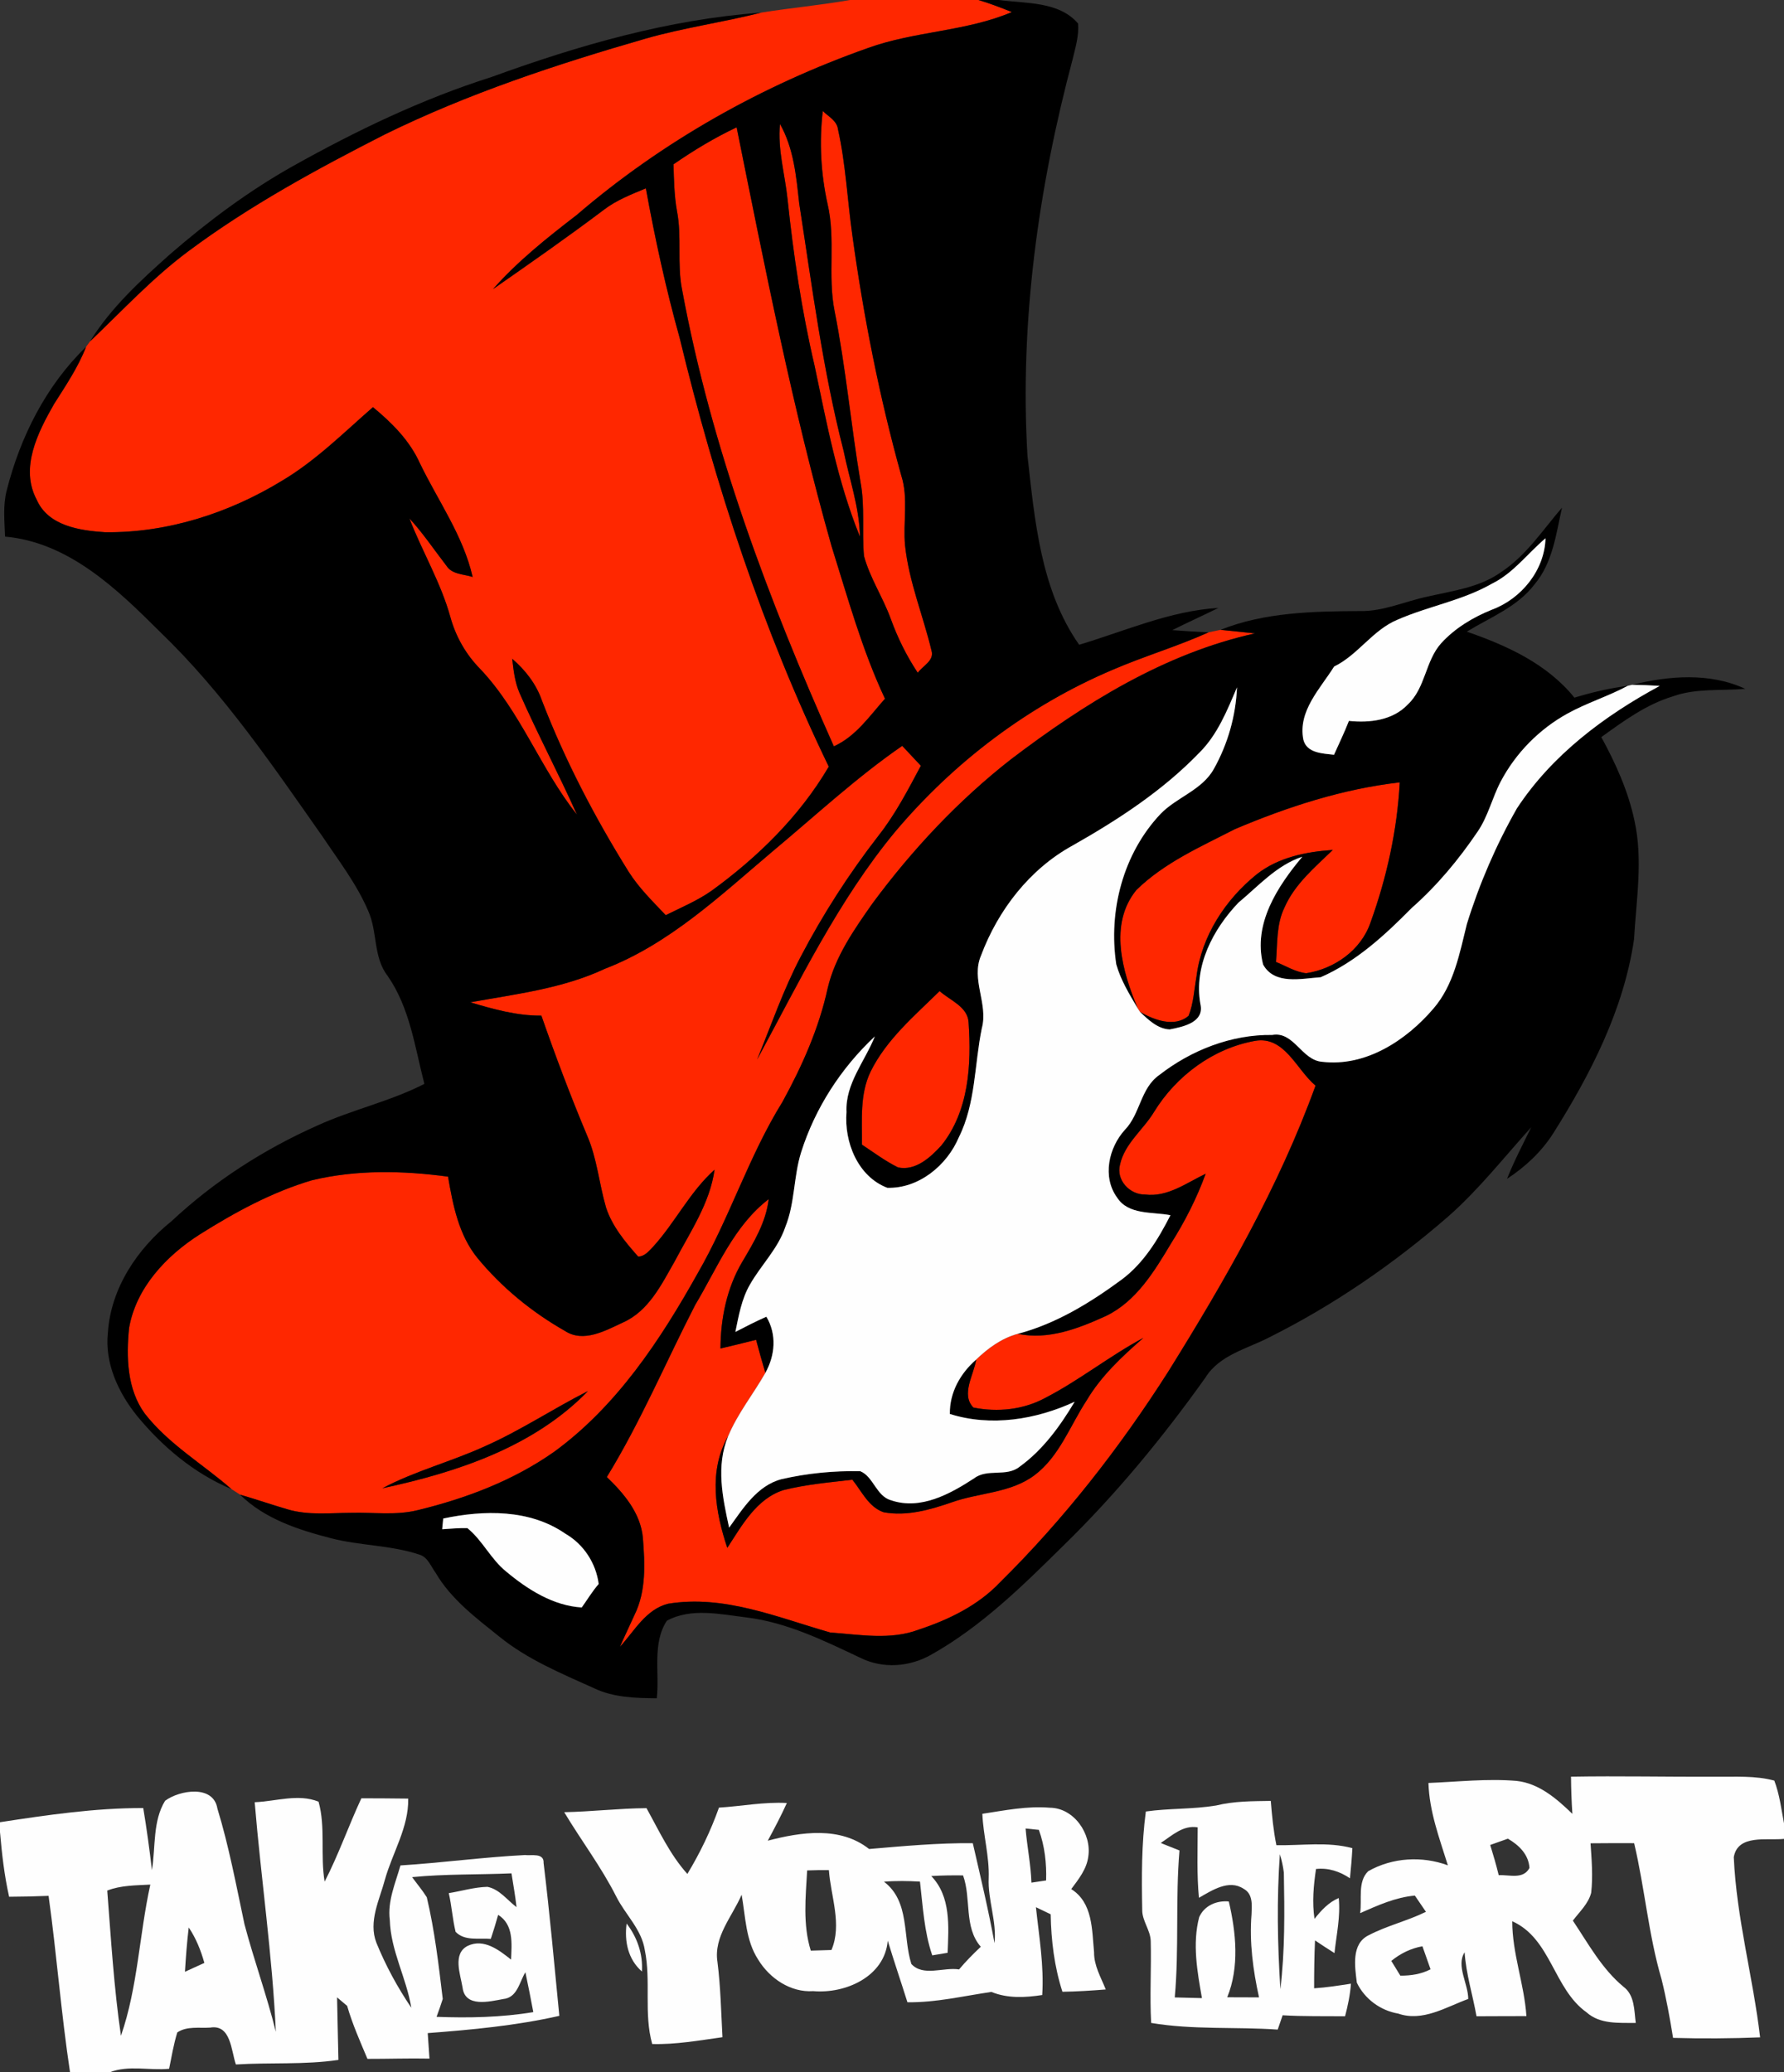 <svg height="395pt" viewBox="0 0 340 395" width="340pt" xmlns="http://www.w3.org/2000/svg"><rect x="0" y="0" width="340" height="395" fill="#333333" stroke="none"/><g fill="#ff2700"><path d="m161.98.0h24.51c2.16.65 4.27 1.46 6.36 2.3-8.73 3.71-18.48 3.63-27.37 6.83-20.24 7.14-39.28 17.86-55.57 31.85-5.63 4.34-11.23 8.78-15.95 14.13 7.11-4.96 14.23-9.92 21.15-15.14 2.39-1.83 5.22-2.92 7.98-4.07 1.75 9.6 3.82 19.14 6.45 28.54 6.78 28.06 15.83 55.68 28.41 81.69-5.55 9.45-13.52 17.25-22.34 23.66-2.71 1.9-5.78 3.18-8.73 4.65-2.51-2.64-5.14-5.22-7.09-8.31-6.45-10.36-12.12-21.22-16.51-32.61-1.09-3.15-3.16-5.79-5.66-7.95.25 2.2.5 4.45 1.39 6.51 3.44 7.83 7.46 15.39 10.95 23.2-6.95-8.72-10.72-19.63-18.45-27.78-2.71-2.75-4.65-6.16-5.67-9.87-1.82-6.59-5.37-12.47-7.81-18.81 2.59 2.8 4.71 5.99 7.04 9 1.08 1.71 3.29 1.59 5.01 2.16-1.8-7.87-6.59-14.5-10.05-21.67-1.95-4.34-5.33-7.71-8.95-10.7-5.58 4.87-10.88 10.18-17.29 14-10.11 6.18-21.85 9.98-33.75 9.84-4.83-.31-10.87-1.2-13.05-6.21-3.23-6.06.24-12.84 3.29-18.19 2.24-3.54 4.6-7.02 6.12-10.93.19-.26.56-.78.75-1.04C23.27 59.25 29.04 53 35.84 47.93c11.68-8.71 24.53-15.69 37.49-22.3 15.89-7.81 32.76-13.38 49.75-18.28 7.23-2.07 14.69-3.09 21.97-4.94 5.63-.91 11.31-1.41 16.93-2.41z"/><path d="m156.81 21.17c1.08 1.05 2.7 1.83 2.9 3.5 1.49 6.68 1.79 13.54 2.75 20.3 2.13 15.4 5.14 30.7 9.31 45.68 1.39 4.33.3 8.89.72 13.32.73 6.91 3.45 13.38 5.05 20.09.54 1.89-1.73 2.89-2.63 4.18-2.12-3.2-3.83-6.65-5.14-10.27-1.48-4.09-3.97-7.78-5.11-12-.41-4.69.21-9.43-.66-14.09-1.82-10.85-2.8-21.83-4.95-32.64-1.34-6.72.25-13.66-1.33-20.36-1.28-5.82-1.61-11.79-.91-17.71z"/><path d="m128.36 31.32c3.83-2.65 7.82-5.06 12.03-7.05 5.4 26.73 10.64 53.54 18.08 79.8 3.08 9.8 5.81 19.78 10.19 29.11-2.95 3.32-5.54 7.18-9.74 9.08-12.46-27.94-23.34-56.83-28.92-87.01-1-4.96-.01-10.06-.98-15.02-.52-2.94-.58-5.93-.66-8.91z"/><path d="m148.65 23.63c2.63 4.64 3.1 9.98 3.67 15.17 2.45 15.78 4.48 31.66 8.46 47.15 1.1 5.43 3.01 10.75 3.11 16.34-4.26-10.45-6.33-21.61-8.65-32.61-2.44-10.43-4.02-21.03-5.14-31.68-.5-4.79-1.92-9.51-1.45-14.37z"/><path d="m230.34 120.53c.57-.12 1.7-.36 2.27-.48 2.19.23 4.38.46 6.58.68-17.32 3.84-32.58 13.41-46.53 24.01-10.03 7.84-18.82 17.23-26.38 27.46-3.49 4.97-7.11 10.12-8.53 16.13-1.66 7.64-4.87 14.86-8.62 21.69-6.44 10.37-10.08 22.16-16.18 32.71-7.11 12.72-15.41 25.29-27.33 33.99-7.77 5.48-16.81 8.9-26 11.13-4.15 1.04-8.43.39-12.65.51-4.06.01-8.22.52-12.18-.67-3.03-.88-6.02-1.92-9.05-2.8-.41-.26-1.22-.79-1.62-1.05-5.5-4.8-11.99-8.57-16.53-14.4-3.39-4.65-3.54-10.8-2.99-16.31 1.34-7.69 7.1-13.78 13.49-17.85 6.69-4.21 13.75-8.06 21.36-10.31 8.48-2.04 17.35-1.85 25.94-.69.93 5.45 2.04 11.15 5.64 15.55 4.62 5.6 10.33 10.27 16.64 13.86 3.53 2.31 7.7-.05 11.03-1.6 4.96-2.19 7.4-7.31 9.94-11.76 2.93-5.58 6.65-10.98 7.54-17.37-4.71 4.21-7.48 10.03-11.7 14.67-.79.82-1.6 1.86-2.85 1.89-2.47-2.78-4.96-5.77-6.13-9.36-1.32-4.53-1.7-9.31-3.59-13.68-3.16-7.53-6.04-15.17-8.73-22.89-4.66.04-9.13-1.23-13.56-2.54 8.69-1.57 17.6-2.61 25.69-6.4 12.34-4.77 22.04-14.01 31.97-22.4 8.14-6.79 15.93-14.05 24.67-20.08 1.18 1.26 2.36 2.52 3.55 3.79-2.45 4.59-4.86 9.25-8.09 13.35-5.61 7.24-10.58 14.96-14.82 23.07-3.31 6.29-5.61 13.03-8.3 19.59 8.05-14.85 15.43-30.26 26.26-43.37 11.19-13.3 25.41-24.09 41.43-30.9 6.04-2.61 12.36-4.47 18.36-7.17M92.42 275.67c-6.41 2.94-13.31 4.7-19.55 8.01 14.19-3.04 28.85-7.86 39.19-18.53-6.63 3.35-12.84 7.51-19.64 10.52z"/><path d="m235.36 158.04c10.03-4.25 20.55-7.67 31.41-8.91-.49 9.11-2.48 18.16-5.58 26.73-1.8 5.26-6.89 8.83-12.25 9.65-2.06-.23-3.87-1.39-5.76-2.15.29-3.49.05-7.17 1.63-10.4 1.96-4.46 5.78-7.64 9.2-10.95-5.08.34-10.35 1.4-14.46 4.61-6 4.82-10.56 11.79-11.52 19.52-.44 2.5-.56 5.1-1.5 7.48-2.65 2.29-6.58.81-9.26-.74l-.44-.68c-2.92-6.97-5.57-16.04-.25-22.56 5.3-5.19 12.26-8.25 18.78-11.6z"/><path d="m165.92 204.26c3.03-6.14 8.36-10.63 13.16-15.35 1.96 1.78 5.36 2.95 5.52 6 .56 8.01.05 16.93-5.21 23.45-2.08 2.26-4.9 4.87-8.24 4.16-2.44-1.21-4.63-2.85-6.89-4.35.05-4.66-.43-9.57 1.66-13.91z"/><path d="m219.97 211.9c4.22-6.85 11.24-12.07 19.21-13.5 5.64-1 7.91 5.51 11.54 8.53-6.99 19.3-17.27 37.16-28.08 54.53-9.21 14.46-19.84 28.08-32.04 40.14-4.19 4.41-9.76 7.13-15.47 9.01-5.41 2.07-11.31.96-16.91.56-10.04-2.87-20.22-7.24-30.89-5.48-4.26 1.07-6.41 5.2-9.18 8.2.9-2.05 1.88-4.07 2.79-6.1 2.24-4.54 1.97-9.79 1.58-14.69-.44-4.71-3.61-8.42-6.87-11.56 6.44-10.5 11.22-21.87 16.84-32.8 4.2-7 7.34-15.06 14.01-20.17-.52 4.43-2.84 8.24-5.06 11.99-2.93 4.97-4.1 10.76-4.13 16.48 2.27-.52 4.53-1.1 6.79-1.66.56 2.11 1.14 4.21 1.77 6.3-2.31 4.06-5.29 7.74-7.1 12.08-3.79 6.57-2.45 14.46-.16 21.28 2.79-4.26 5.53-9.35 10.7-11.01 4.3-1.08 8.74-1.47 13.14-1.98 1.78 2.2 3.09 5.22 5.96 6.2 4.41.81 8.85-.47 13-1.9 5.22-1.86 11.22-1.73 15.79-5.19 4.71-3.57 6.73-9.39 9.87-14.19 2.77-4.68 6.78-8.42 10.84-11.96-6.46 3.46-12.2 8.09-18.71 11.45-4.15 2.25-9.09 2.77-13.69 1.83-2.42-2.49.09-6.22.53-9.14 2.25-2.17 4.88-4.09 7.94-4.91 5.83 1.22 11.57-1.02 16.8-3.4 5.79-2.8 9.22-8.51 12.4-13.83 2.65-4.19 4.9-8.62 6.6-13.28-3.65 1.74-7.26 4.5-11.54 3.96-2.91.06-5.56-2.74-4.79-5.68.87-4.05 4.47-6.68 6.52-10.11z"/></g><path d="m186.49.0h3.89c5.08.69 11.46.22 15.08 4.49.19 2.27-.48 4.49-1 6.67-6.57 24.62-10.15 50.22-8.64 75.72 1.39 12.32 2.51 25.56 9.85 36.02 8.77-2.63 17.3-6.46 26.55-7.03-2.92 1.45-5.9 2.78-8.81 4.24 2.31.17 4.62.32 6.93.42-6 2.7-12.32 4.56-18.36 7.17-16.02 6.81-30.24 17.6-41.43 30.9-10.83 13.11-18.21 28.52-26.26 43.37 2.69-6.56 4.99-13.3 8.3-19.59 4.24-8.11 9.21-15.83 14.82-23.07 3.23-4.1 5.64-8.76 8.09-13.35-1.19-1.27-2.37-2.53-3.55-3.79-8.74 6.03-16.53 13.29-24.67 20.08-9.93 8.39-19.63 17.63-31.97 22.4-8.09 3.79-17 4.83-25.69 6.4 4.43 1.31 8.9 2.58 13.56 2.54 2.69 7.72 5.57 15.36 8.73 22.89 1.89 4.37 2.27 9.15 3.59 13.68 1.17 3.59 3.66 6.58 6.13 9.36 1.25-.03 2.06-1.07 2.85-1.89 4.22-4.64 6.99-10.46 11.7-14.67-.89 6.39-4.61 11.79-7.54 17.37-2.54 4.45-4.98 9.57-9.94 11.76-3.33 1.55-7.5 3.91-11.03 1.6-6.31-3.59-12.02-8.26-16.64-13.86-3.6-4.4-4.71-10.1-5.64-15.55-8.59-1.16-17.46-1.35-25.94.69-7.61 2.25-14.67 6.1-21.36 10.31-6.39 4.07-12.15 10.16-13.49 17.85-.55 5.51-.4 11.66 2.99 16.31 4.54 5.83 11.03 9.6 16.53 14.4-7.09-2.98-13.12-8.03-17.98-13.93-3.58-4.44-6.2-10.05-5.58-15.88.56-8.51 5.62-16.03 12.13-21.26 8.14-7.62 17.63-13.71 27.81-18.24 6.64-3.03 13.86-4.59 20.38-7.93-1.81-7-2.77-14.5-7-20.58-2.79-3.59-1.9-8.4-3.7-12.38-2.17-5.1-5.59-9.53-8.66-14.11-9.55-13.61-18.96-27.48-30.99-39.06-8.21-8.18-17.4-17.1-29.57-18.19-.09-2.93-.43-5.92.32-8.8 2.58-10.2 7.5-19.99 15.12-27.36-1.52 3.91-3.88 7.39-6.12 10.93-3.05 5.35-6.52 12.13-3.29 18.19 2.18 5.01 8.22 5.9 13.05 6.21 11.9.14 23.64-3.66 33.75-9.84 6.41-3.82 11.71-9.13 17.29-14 3.62 2.99 7 6.36 8.95 10.7 3.46 7.17 8.25 13.8 10.05 21.67-1.72-.57-3.93-.45-5.01-2.16-2.33-3.01-4.45-6.2-7.04-9 2.44 6.34 5.99 12.22 7.81 18.81 1.02 3.71 2.96 7.12 5.67 9.87 7.73 8.15 11.5 19.06 18.45 27.78-3.49-7.81-7.51-15.37-10.95-23.2-.89-2.06-1.14-4.31-1.39-6.51 2.5 2.16 4.57 4.8 5.66 7.95 4.39 11.39 10.06 22.25 16.51 32.61 1.95 3.09 4.58 5.67 7.09 8.31 2.95-1.47 6.02-2.75 8.73-4.65 8.82-6.41 16.79-14.21 22.34-23.66-12.58-26.01-21.63-53.63-28.41-81.69-2.63-9.4-4.7-18.94-6.45-28.54-2.76 1.15-5.59 2.24-7.98 4.07-6.92 5.22-14.04 10.18-21.15 15.14 4.72-5.35 10.32-9.79 15.95-14.13 16.29-13.99 35.33-24.71 55.57-31.85 8.89-3.2 18.64-3.12 27.37-6.83-2.09-.84-4.2-1.65-6.36-2.3m-29.68 21.17c-.7 5.92-.37 11.89.91 17.71 1.58 6.7-.01 13.64 1.33 20.36 2.15 10.81 3.13 21.79 4.95 32.64.87 4.66.25 9.4.66 14.09 1.14 4.22 3.63 7.91 5.11 12 1.31 3.62 3.02 7.07 5.14 10.27.9-1.29 3.17-2.29 2.63-4.18-1.6-6.71-4.32-13.18-5.05-20.09-.42-4.43.67-8.99-.72-13.32-4.17-14.98-7.18-30.28-9.31-45.68-.96-6.76-1.26-13.62-2.75-20.3-.2-1.67-1.82-2.45-2.9-3.5m-28.45 10.15c.08 2.98.14 5.97.66 8.91.97 4.96-.02 10.06.98 15.02 5.58 30.18 16.46 59.07 28.92 87.01 4.2-1.9 6.79-5.76 9.74-9.08-4.38-9.33-7.11-19.31-10.19-29.11-7.44-26.26-12.68-53.07-18.08-79.8-4.21 1.99-8.2 4.4-12.03 7.05m20.29-7.69c-.47 4.86.95 9.58 1.45 14.37 1.12 10.65 2.7 21.25 5.14 31.68 2.32 11 4.39 22.16 8.65 32.61-.1-5.59-2.01-10.91-3.11-16.34-3.98-15.49-6.01-31.37-8.46-47.15-.57-5.19-1.04-10.53-3.67-15.17z"/><path d="m93.67 14.68c16.57-6.03 33.73-10.99 51.38-12.27-7.28 1.85-14.74 2.87-21.97 4.94-16.99 4.9-33.86 10.47-49.75 18.28-12.96 6.61-25.81 13.59-37.49 22.3-6.8 5.07-12.57 11.32-18.69 17.15 4-6.46 9.65-11.63 15.28-16.64 7.24-6.27 14.95-12.03 23.31-16.73 12.1-6.78 24.68-12.83 37.93-17.03z"/><path d="m286.04 109.08c4.81-3.15 7.97-8.04 11.65-12.32-1.13 5.05-1.78 10.56-5.26 14.66-3.26 4.28-8.43 6.25-12.88 8.98 7.65 2.65 15.29 6.13 20.51 12.58 3.32-1.01 6.7-1.81 10.15-2.25-3.72 2-7.79 3.24-11.49 5.29-5.37 2.97-9.85 7.52-12.71 12.95-1.63 3.11-2.4 6.63-4.4 9.55-3.6 5.32-7.72 10.28-12.54 14.53-5.11 5.18-10.64 10.29-17.37 13.22-3.68.25-8.81 1.52-10.98-2.43-1.95-7.75 2.75-14.89 7.48-20.54-4.88 1.62-8.34 5.56-12.18 8.76-4.84 5.07-8.52 12.11-7.25 19.3.83 3.52-3.28 4.36-5.85 4.86-2.27-.09-4.09-1.85-5.65-3.34 2.68 1.55 6.61 3.03 9.26.74.94-2.38 1.06-4.98 1.5-7.48.96-7.73 5.52-14.7 11.52-19.52 4.11-3.21 9.38-4.27 14.46-4.61-3.42 3.31-7.24 6.49-9.2 10.95-1.58 3.23-1.34 6.91-1.63 10.4 1.89.76 3.7 1.92 5.76 2.15 5.36-.82 10.45-4.39 12.25-9.65 3.1-8.57 5.09-17.62 5.58-26.73-10.86 1.24-21.38 4.66-31.41 8.91-6.52 3.35-13.48 6.41-18.78 11.6-5.32 6.52-2.67 15.59.25 22.56-1.58-2.68-3.25-5.38-4.09-8.4-1.54-10.18 1.3-21.09 8.44-28.66 3.1-3.21 7.94-4.54 10.18-8.61 2.65-4.75 4.17-10.09 4.39-15.52-1.88 4.43-3.73 9.07-7.22 12.51-6.96 7.21-15.45 12.74-24.13 17.66-8.16 4.48-14.18 12.29-17.42 20.93-1.98 4.58 1.4 9.22.14 13.88-1.43 6.94-1.15 14.34-4.39 20.81-2.26 5.35-7.64 9.78-13.62 9.61-5.64-2.15-8.25-8.75-7.78-14.44-.26-5.39 3.51-9.66 5.4-14.42-6.44 6.03-11.37 13.65-14.04 22.06-1.47 4.67-1.17 9.72-3.03 14.29-1.4 4.15-4.64 7.25-6.76 11-1.58 2.75-2.12 5.92-2.75 8.98 1.95-1.01 3.9-2.01 5.91-2.9 2 3.38 1.68 7.33-.19 10.7-.63-2.09-1.21-4.19-1.77-6.3-2.26.56-4.52 1.14-6.79 1.66.03-5.72 1.2-11.51 4.13-16.48 2.22-3.75 4.54-7.56 5.06-11.99-6.67 5.11-9.81 13.17-14.01 20.17-5.62 10.93-10.4 22.3-16.84 32.8 3.26 3.14 6.43 6.85 6.87 11.56.39 4.9.66 10.15-1.58 14.69-.91 2.03-1.89 4.05-2.79 6.1 2.77-3 4.92-7.13 9.18-8.2 10.67-1.76 20.85 2.61 30.89 5.48 5.6.4 11.5 1.51 16.91-.56 5.71-1.88 11.28-4.6 15.47-9.01 12.2-12.06 22.83-25.68 32.04-40.14 10.81-17.37 21.09-35.23 28.08-54.53-3.63-3.02-5.9-9.53-11.54-8.53-7.97 1.43-14.99 6.65-19.21 13.5-2.05 3.43-5.65 6.06-6.52 10.11-.77 2.94 1.88 5.74 4.79 5.68 4.28.54 7.89-2.22 11.54-3.96-1.7 4.66-3.95 9.09-6.6 13.28-3.18 5.32-6.61 11.03-12.4 13.83-5.23 2.38-10.97 4.62-16.8 3.4 7.29-1.92 13.79-5.92 19.81-10.35 4.19-3.13 6.94-7.67 9.28-12.26-3.43-.67-8.03.0-10.18-3.38-2.84-3.92-1.6-9.48 1.49-12.89 2.96-3.05 2.96-7.94 6.57-10.46 6.09-4.74 13.74-7.74 21.52-7.63 4.15-.73 5.57 4.82 9.52 5.12 8.3.99 16.03-4.09 21.21-10.16 3.9-4.53 4.97-10.52 6.37-16.13 2.37-7.65 5.57-15.06 9.53-22.02 6.67-10.15 16.63-17.63 27.22-23.34-1.76-.12-3.51-.19-5.27-.21 7-1.73 14.86-2.36 21.56.77-4.61.4-9.38-.16-13.81 1.44-5.07 1.53-9.38 4.71-13.62 7.76 2.74 5.01 5.12 10.27 6.31 15.88 1.67 7.46.35 15.12-.07 22.65-1.96 13.4-8.26 25.67-15.41 37.01-2.24 3.51-5.33 6.39-8.8 8.66 1.34-3.37 3.02-6.58 4.61-9.83-5.22 5.76-10.02 11.93-15.89 17.07-10.33 8.97-21.69 16.79-33.93 22.92-4.28 2.24-9.56 3.36-12.28 7.74-8.12 11.41-17.05 22.25-27.08 32.03-7.74 7.64-15.61 15.41-25.17 20.77-4.09 2.34-9.22 2.73-13.49.6-6.95-3.28-13.98-6.75-21.7-7.7-4.98-.6-10.57-1.89-15.19.63-2.83 4.32-1.37 9.91-1.92 14.78-4.05-.04-8.23-.13-11.96-1.92-6.25-2.82-12.7-5.49-18.07-9.85-4.46-3.58-9.19-7.13-12.12-12.15-.91-1.23-1.48-2.98-3.08-3.46-5.44-1.82-11.29-1.69-16.83-3.12-6.24-1.61-12.67-3.69-17.37-8.32 3.03.88 6.02 1.92 9.05 2.8 3.96 1.19 8.12.68 12.18.67 4.22-.12 8.5.53 12.65-.51 9.19-2.23 18.23-5.65 26-11.13 11.92-8.7 20.22-21.27 27.33-33.99 6.1-10.55 9.74-22.34 16.18-32.71 3.75-6.83 6.96-14.05 8.62-21.69 1.42-6.01 5.04-11.16 8.53-16.13 7.56-10.23 16.35-19.62 26.38-27.46 13.95-10.6 29.21-20.17 46.53-24.01-2.2-.22-4.39-.45-6.58-.68 8.39-3.35 17.59-3.52 26.5-3.58 4.53.12 8.7-1.88 13.07-2.78 4.73-1.09 9.8-1.71 13.86-4.61m-1.71 2.18c-5.61 3.21-12.08 4.28-17.96 6.85-4.76 1.96-7.52 6.7-12.11 8.94-2.66 4.25-6.94 8.49-5.86 13.95.66 2.58 3.7 2.61 5.84 2.87.96-2.15 1.99-4.27 2.84-6.46 3.94.41 8.35-.09 11.22-3.13 3.39-3.15 3.33-8.29 6.36-11.67 2.63-2.88 6.05-4.94 9.65-6.39 5.62-2.07 10.07-7.53 10.24-13.62-3.41 2.88-6.13 6.66-10.22 8.66m-118.41 93c-2.09 4.34-1.61 9.25-1.66 13.91 2.26 1.5 4.45 3.14 6.89 4.35 3.34.71 6.16-1.9 8.24-4.16 5.26-6.52 5.77-15.44 5.21-23.45-.16-3.05-3.56-4.22-5.52-6-4.8 4.72-10.13 9.21-13.16 15.35m-81.45 85.19c-.05.51-.15 1.53-.2 2.04 1.6-.1 3.2-.26 4.81-.21 2.89 2.34 4.48 5.95 7.41 8.29 4.07 3.41 8.96 6.5 14.38 6.83 1.07-1.5 2.02-3.09 3.23-4.48-.52-3.98-2.87-7.57-6.35-9.58-6.76-4.69-15.55-4.54-23.28-2.89z"/><path d="m199.2 266.46c6.51-3.36 12.25-7.99 18.71-11.45-4.06 3.54-8.07 7.28-10.84 11.96-3.14 4.8-5.16 10.62-9.87 14.19-4.57 3.46-10.57 3.33-15.79 5.19-4.15 1.43-8.59 2.71-13 1.9-2.87-.98-4.18-4-5.96-6.2-4.4.51-8.84.9-13.14 1.98-5.17 1.66-7.91 6.75-10.7 11.01-2.29-6.82-3.63-14.71.16-21.28-2.35 5.7-1.06 11.67.19 17.43 2.64-3.65 5.32-8.01 9.97-9.24 4.91-1.13 9.99-1.63 15.03-1.52 2.52 1.02 3.04 4.8 5.93 5.56 5.6 1.87 11.19-1.23 15.77-4.21 2.54-1.93 6.15-.19 8.65-2.2 4.44-3.2 7.72-7.73 10.5-12.39-7.37 3.41-15.92 4.8-23.78 2.33-.07-4.09 1.99-7.73 5.01-10.37-.44 2.92-2.95 6.65-.53 9.14 4.6.94 9.54.42 13.69-1.83z"/><path d="m92.42 275.67c6.8-3.01 13.01-7.17 19.64-10.52-10.34 10.67-25 15.49-39.19 18.53 6.24-3.31 13.14-5.07 19.55-8.01z"/><path d="m284.33 111.26c4.09-2 6.81-5.78 10.22-8.66-.17 6.09-4.62 11.55-10.24 13.62-3.6 1.45-7.02 3.51-9.65 6.39-3.03 3.38-2.97 8.52-6.36 11.67-2.87 3.04-7.28 3.54-11.22 3.13-.85 2.19-1.88 4.31-2.84 6.46-2.14-.26-5.18-.29-5.84-2.87-1.08-5.46 3.2-9.7 5.86-13.95 4.59-2.24 7.35-6.98 12.11-8.94 5.88-2.57 12.35-3.64 17.96-6.85z" fill="#fefefe"/><path d="m228.53 143.52c3.49-3.44 5.34-8.08 7.22-12.51-.22 5.43-1.74 10.77-4.39 15.52-2.24 4.07-7.08 5.4-10.18 8.61-7.14 7.57-9.98 18.48-8.44 28.66.84 3.02 2.51 5.72 4.09 8.4l.44.68c1.56 1.49 3.38 3.25 5.65 3.34 2.57-.5 6.68-1.34 5.85-4.86-1.27-7.19 2.41-14.23 7.25-19.3 3.84-3.2 7.3-7.14 12.18-8.76-4.73 5.65-9.43 12.79-7.48 20.54 2.17 3.95 7.3 2.68 10.98 2.43 6.73-2.93 12.26-8.04 17.37-13.22 4.82-4.25 8.94-9.21 12.54-14.53 2-2.92 2.77-6.44 4.4-9.55 2.86-5.43 7.34-9.98 12.71-12.95 3.7-2.05 7.77-3.29 11.49-5.29l.84-.2c1.76.02 3.51.09 5.27.21-10.59 5.71-20.55 13.19-27.22 23.34-3.96 6.96-7.16 14.37-9.53 22.02-1.4 5.61-2.47 11.6-6.37 16.13-5.18 6.07-12.91 11.15-21.21 10.16-3.95-.3-5.37-5.85-9.52-5.12-7.78-.11-15.43 2.89-21.52 7.63-3.61 2.52-3.61 7.41-6.57 10.46-3.09 3.41-4.33 8.97-1.49 12.89 2.15 3.38 6.75 2.71 10.18 3.38-2.34 4.59-5.09 9.13-9.28 12.26-6.02 4.43-12.52 8.43-19.81 10.35-3.06.82-5.69 2.74-7.94 4.91-3.02 2.64-5.08 6.28-5.01 10.37 7.86 2.47 16.41 1.08 23.78-2.33-2.78 4.66-6.06 9.19-10.5 12.39-2.5 2.01-6.11.27-8.65 2.2-4.58 2.98-10.17 6.08-15.77 4.21-2.89-.76-3.41-4.54-5.93-5.56-5.04-.11-10.12.39-15.03 1.52-4.65 1.23-7.33 5.59-9.97 9.24-1.25-5.76-2.54-11.73-.19-17.43 1.81-4.34 4.79-8.02 7.1-12.08 1.87-3.37 2.19-7.32.19-10.7-2.01.89-3.96 1.89-5.91 2.9.63-3.06 1.17-6.23 2.75-8.98 2.12-3.75 5.36-6.85 6.76-11 1.86-4.57 1.56-9.62 3.03-14.29 2.67-8.41 7.6-16.03 14.04-22.06-1.89 4.76-5.66 9.03-5.4 14.42-.47 5.69 2.14 12.29 7.78 14.44 5.98.17 11.36-4.26 13.62-9.61 3.24-6.47 2.96-13.87 4.39-20.81 1.26-4.66-2.12-9.3-.14-13.88 3.24-8.64 9.26-16.45 17.42-20.93 8.68-4.92 17.17-10.45 24.13-17.66z" fill="#fefefe"/><path d="m84.47 289.45c7.73-1.65 16.52-1.8 23.28 2.89 3.48 2.01 5.83 5.6 6.35 9.58-1.21 1.39-2.16 2.98-3.23 4.48-5.42-.33-10.31-3.42-14.38-6.83-2.93-2.34-4.52-5.95-7.41-8.29-1.61-.05-3.21.11-4.81.21.05-.51.15-1.53.2-2.04z" fill="#fefefe"/><path d="m299.41 338.65c9.19-.16 18.39.05 27.59.01 3.72.04 7.51-.24 11.15.74 1 2.6 1.33 5.4 1.85 8.14v2.97c-3.25.34-8.82-.93-9.57 3.49.51 11.57 3.67 22.86 5.02 34.34-5.53.22-11.07.26-16.59.1-.61-3.75-1.28-7.5-2.2-11.19-2.49-8.48-3.19-17.33-5.22-25.92-2.77-.03-5.54.01-8.31.02.21 3.14.48 6.3.12 9.45-.55 2.09-2.22 3.61-3.49 5.29 2.94 4.39 5.5 9.15 9.63 12.59 2.18 1.62 2.04 4.5 2.36 6.92-3.2-.05-6.79.29-9.37-2.02-6.32-4.49-6.76-14.06-14.17-17.37-.01 6.14 2.29 11.97 2.7 18.08-3.17.02-6.34.0-9.51.03-.73-4.08-1.99-8.05-2.27-12.19-1.66 2.55.7 6.02.69 8.89-4.24 1.55-8.7 4.41-13.35 2.79-3.39-.58-6.39-2.79-7.88-5.89-.37-3.04-1.1-7.4 2.25-9.04 3.49-1.83 7.39-2.73 10.92-4.47-.53-.77-1.58-2.32-2.11-3.09-3.7.32-7.08 1.87-10.43 3.34.39-2.61-.53-5.99 1.54-7.99 4.58-2.61 10.26-2.94 15.18-1.12-1.6-5.14-3.54-10.26-3.7-15.7 5.6-.22 11.22-.87 16.83-.39 4.27.48 7.63 3.41 10.6 6.28-.16-2.36-.24-4.73-.26-7.09m-15.4 13.02c.59 1.9 1.15 3.82 1.62 5.76 2.03-.12 4.67.87 5.86-1.38-.16-2.59-2.02-4.36-4.11-5.58-.84.3-2.53.9-3.37 1.2m-18.85 22.1c.43.7 1.29 2.11 1.72 2.81 2 .01 3.96-.28 5.76-1.21-.52-1.47-1.04-2.93-1.55-4.39-2.2.39-4.2 1.38-5.93 2.79z" fill="#fefefe"/><path d="m31.46 343.25c2.75-2.05 9.22-3.11 9.97 1.47 2.21 7.23 3.59 14.67 5.16 22.05 1.82 6.89 4.27 13.59 5.98 20.51-.66-14.63-2.82-29.16-4.03-43.76 4.01-.15 8.3-1.68 12.17-.1 1.37 4.84.31 10.22 1.16 15.24 2.66-5.15 4.56-10.64 7-15.89 2.98.01 5.96.02 8.93.06.1 5.49-2.98 10.26-4.43 15.41-1.03 3.88-3.21 8.03-1.63 12.08 1.76 4.34 4.02 8.49 6.65 12.38-.93-5.7-3.93-10.88-4.1-16.73-.46-3.61 1.07-7.01 2.03-10.4 7.92-.5 15.8-1.58 23.72-1.98 1.2.16 3.67-.48 3.56 1.51 1.18 9.68 2.05 19.42 3 29.14-8.24 1.87-16.67 2.65-25.08 3.29.11 1.62.22 3.24.33 4.86-3.94-.08-7.88.06-11.82.05-1.4-3.33-2.87-6.63-3.87-10.1-.48-.4-1.44-1.21-1.92-1.62.07 3.97.18 7.95.26 11.92-6.47.96-13.03.46-19.54.87-.92-2.62-.93-7.69-4.9-7.03-2.08.14-4.43-.32-6.27.92-.7 2.26-1.08 4.61-1.56 6.93-3.77.37-7.7-.74-11.33.67h-7.55c-1.69-11.16-2.54-22.44-4.09-33.63-2.5.1-5.01.16-7.52.17-.92-4.06-1.38-8.2-1.74-12.34v-1.87c9.03-1.38 18.15-2.72 27.3-2.7.66 3.93 1.19 7.88 1.66 11.84.71-4.39.12-9.33 2.5-13.22m47.08 14.55c.93 1.28 1.96 2.49 2.8 3.84 1.51 6.37 2.26 12.89 3.04 19.38-.36 1.14-.76 2.28-1.18 3.41 6.14.23 12.36.11 18.44-.9-.48-2.54-.97-5.08-1.51-7.6-1.17 1.92-1.53 4.86-4.25 5.11-2.62.49-7.25 1.65-7.72-2.18-.41-2.53-1.97-6.49 1-7.97 3.06-1.44 5.94.8 8.24 2.63.13-3.08.52-6.66-2.46-8.53-.43 1.53-.89 3.06-1.4 4.58-2.25-.21-4.95.47-6.71-1.34-.59-2.43-.74-4.95-1.3-7.38 2.46-.4 4.87-1.14 7.37-1.2 2.31.46 3.75 2.52 5.54 3.87-.23-2.17-.63-4.3-.96-6.44-6.31.27-12.64.1-18.94.72m-58.1 2.56c.72 9.24 1.27 18.5 2.61 27.68 3.22-9.27 3.49-19.27 5.6-28.82-2.76.16-5.6.12-8.21 1.14m15.53 7.04c-.34 2.8-.55 5.62-.72 8.44 1.24-.56 2.46-1.14 3.7-1.69-.67-2.38-1.59-4.7-2.98-6.75z" fill="#fefefe"/><path d="m231.76 344.15c3.41-.85 6.94-.82 10.43-.88.23 2.83.5 5.65 1.07 8.44 4.82.1 9.75-.71 14.48.57-.1 1.91-.27 3.83-.46 5.74-1.93-1.3-4.12-2.04-6.47-1.77-.47 3.14-.76 6.33-.29 9.5 1.28-1.61 2.69-3.15 4.62-3.97.36 3.52-.44 7.01-.81 10.5-1.26-.78-2.48-1.6-3.71-2.42-.14 3.04-.17 6.08-.17 9.13 2.35-.15 4.69-.52 7.02-.88-.15 2.11-.59 4.17-1.12 6.21-3.97-.04-7.94.05-11.9-.19-.23.68-.71 2.05-.94 2.73-8.03-.56-16.15.08-24.12-1.27-.28-5.19.05-10.39-.08-15.59-.05-2.1-1.65-3.85-1.62-5.97-.12-6.25-.14-12.53.69-18.74 4.44-.63 8.95-.41 13.38-1.14m-10.55 7.14c.9.35 2.69 1.07 3.58 1.43-.79 9.31-.06 18.71-.9 28.01 1.29.03 3.88.1 5.18.13-.89-5.07-1.85-10.34-.53-15.42.96-2.21 3.33-3.22 5.65-3 1.39 5.92 2.04 12.53-.3 18.26 2.02.01 4.04.01 6.06.02-1.14-5.18-1.86-10.51-1.43-15.83.07-1.74.3-3.92-1.53-4.88-2.78-1.84-6.02.32-8.49 1.73-.43-4.47-.24-8.96-.24-13.43-2.82-.47-4.87 1.57-7.05 2.98m22.71 2.14c-.6 8.54-.45 17.18.1 25.73.88-7.38.8-14.81.66-22.22-.15-1.19-.39-2.37-.76-3.51z" fill="#fefefe"/><path d="m137.02 344.55c4.32-.26 8.59-1.12 12.94-.88-1.1 2.45-2.36 4.82-3.63 7.18 6.33-1.65 13.78-2.78 19.31 1.59 6.56-.56 13.15-1.17 19.76-1.11 1.45 6.34 2.97 12.66 4.14 19.06.44-4.22-1.3-8.22-1.11-12.42.14-4.13-1.04-8.13-1.21-12.24 4.26-.64 8.53-1.53 12.86-1.16 4.59.03 8 4.97 7.33 9.31-.3 2.39-1.86 4.33-3.25 6.2 4.12 2.59 3.94 7.74 4.35 12.03-.03 2.56 1.31 4.8 2.23 7.1-2.75.22-5.5.4-8.26.44-1.54-4.77-2.15-9.78-2.24-14.77-.71-.34-2.11-1.02-2.81-1.35.59 5.56 1.56 11.12 1.2 16.74-3.26.5-6.57.68-9.69-.59-5.31.77-10.6 2.05-16 1.97-1.23-3.92-2.56-7.81-3.75-11.74-.58 6.87-8.07 10.15-14.2 9.62-4.31.29-8.31-2.42-10.49-6-2.4-3.67-2.41-8.2-3.16-12.38-1.78 4.16-5.35 7.99-4.61 12.8.61 4.76.7 9.57.96 14.36-4.45.62-8.89 1.42-13.39 1.3-1.64-5.84-.2-12.01-1.41-17.9-.6-3.95-3.7-6.75-5.43-10.18-2.85-5.65-6.69-10.7-9.93-16.11 5.24-.1 10.44-.73 15.68-.77 2.39 4.3 4.46 8.84 7.79 12.54 2.42-4.01 4.46-8.23 6.02-12.64m58.44 3.98c.28 3.44 1 6.85 1.11 10.32.7-.11 2.1-.31 2.8-.42.11-3.26-.27-6.57-1.38-9.64-.63-.07-1.9-.2-2.53-.26m-41.63 7.99c-.29 5.08-.85 10.34.69 15.29 1.31-.03 2.62-.07 3.94-.12 2.07-4.87-.13-10.21-.49-15.23-1.38-.01-2.76.01-4.14.06m23.65 1.07c3.78 3.93 3.31 9.59 3.12 14.63-.73.12-2.2.37-2.93.49-1.55-4.52-1.79-9.35-2.34-14.06-2.28-.13-4.58-.17-6.86.02 4.97 3.78 3.54 10.41 5.22 15.69 2.3 2.46 6.11.56 9.09 1.03 1.28-1.53 2.69-2.95 4.14-4.32-3.27-3.74-1.77-9.18-3.38-13.6-2.02-.03-4.04.0-6.06.12z" fill="#fefefe"/><path d="m119.42 366.65c2.02 2.6 3.14 5.83 2.92 9.14-2.66-2.33-3.36-5.74-2.92-9.14z" fill="#fefefe"/></svg>
